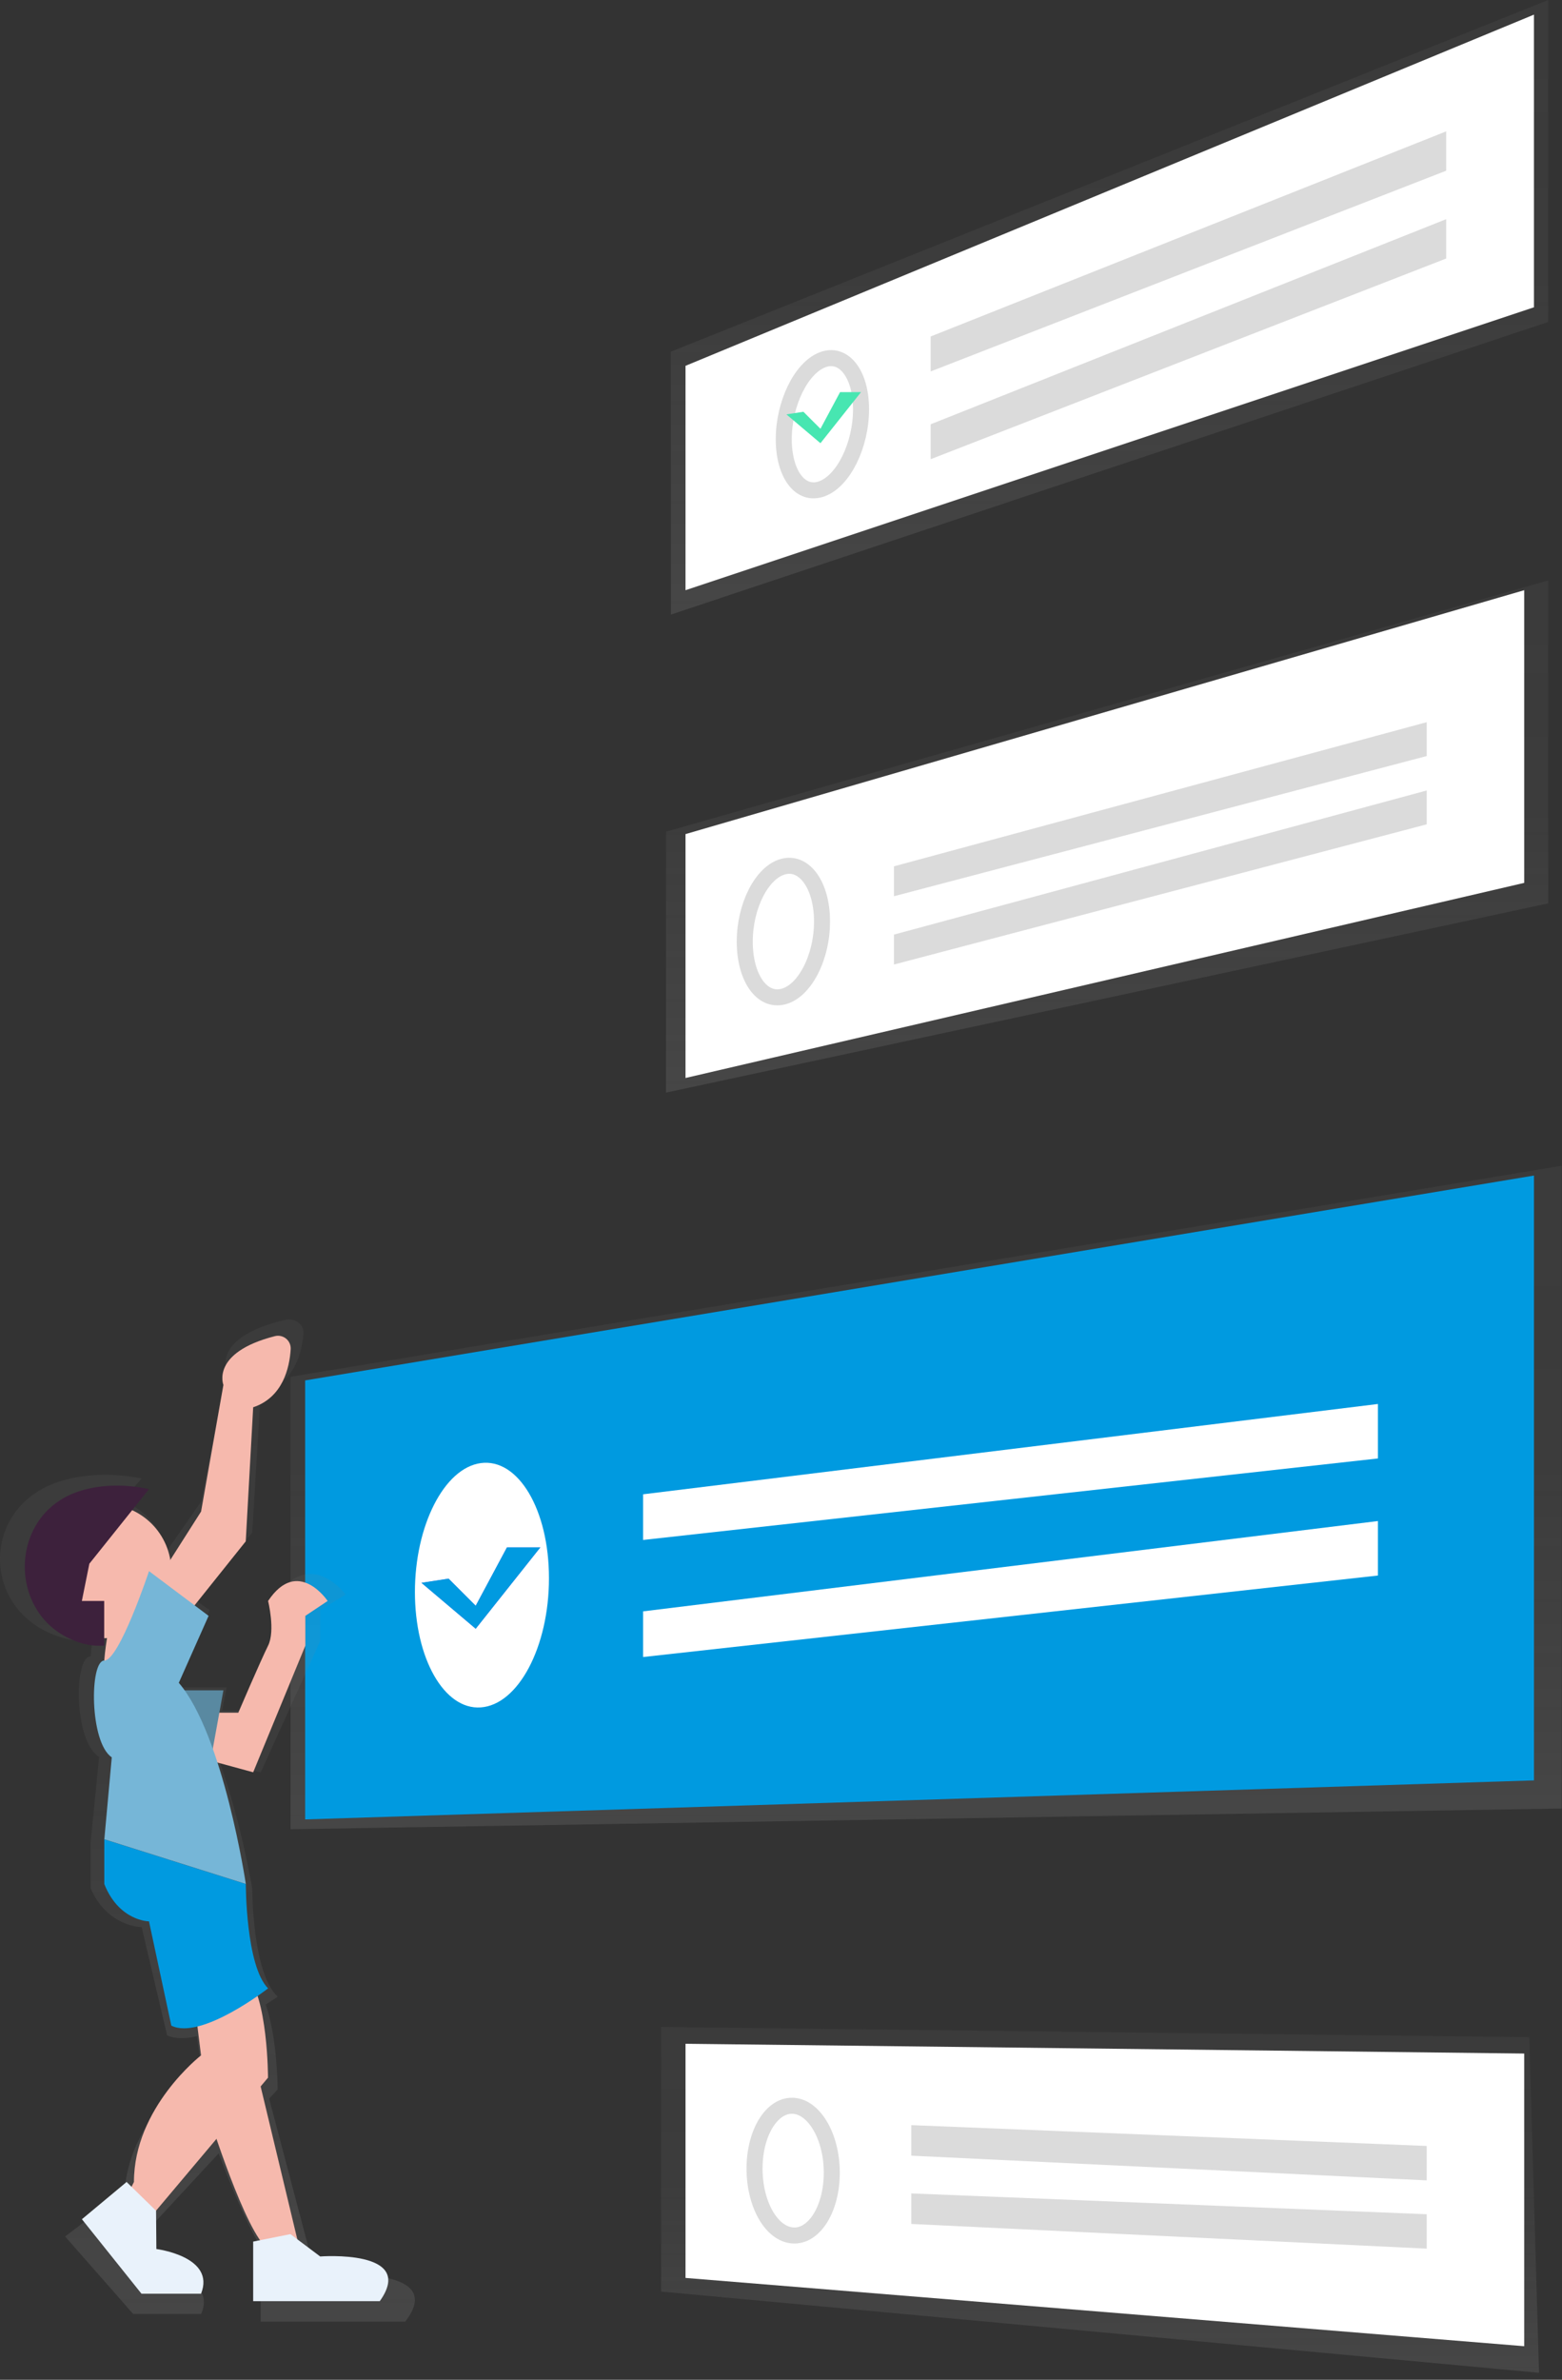 <?xml version="1.0" encoding="UTF-8"?>
<svg width="195px" height="297px" viewBox="0 0 195 297" version="1.1" xmlns="http://www.w3.org/2000/svg" xmlns:xlink="http://www.w3.org/1999/xlink">
    <rect x="0" y="0" width="195" height="297" fill="#333333" stroke="none"/>
    <!-- Generator: Sketch 52.2 (67145) - http://www.bohemiancoding.com/sketch -->
    <title>no questions empty state</title>
    <desc>Created with Sketch.</desc>
    <defs>
        <linearGradient x1="50.001%" y1="100%" x2="50.001%" y2="0%" id="linearGradient-1">
            <stop stop-color="#808080" stop-opacity="0.25" offset="0%"></stop>
            <stop stop-color="#808080" stop-opacity="0.12" offset="54%"></stop>
            <stop stop-color="#808080" stop-opacity="0.1" offset="100%"></stop>
        </linearGradient>
        <linearGradient x1="49.998%" y1="100%" x2="49.998%" y2="0%" id="linearGradient-2">
            <stop stop-color="#808080" stop-opacity="0.25" offset="0%"></stop>
            <stop stop-color="#808080" stop-opacity="0.12" offset="54%"></stop>
            <stop stop-color="#808080" stop-opacity="0.1" offset="100%"></stop>
        </linearGradient>
        <linearGradient x1="50.002%" y1="100%" x2="50.002%" y2="0%" id="linearGradient-3">
            <stop stop-color="#808080" stop-opacity="0.25" offset="0%"></stop>
            <stop stop-color="#808080" stop-opacity="0.12" offset="54%"></stop>
            <stop stop-color="#808080" stop-opacity="0.1" offset="100%"></stop>
        </linearGradient>
        <linearGradient x1="49.997%" y1="99.972%" x2="49.997%" y2="-0.008%" id="linearGradient-4">
            <stop stop-color="#808080" stop-opacity="0.25" offset="0%"></stop>
            <stop stop-color="#808080" stop-opacity="0.12" offset="54%"></stop>
            <stop stop-color="#808080" stop-opacity="0.1" offset="100%"></stop>
        </linearGradient>
    </defs>
    <g id="Page-1" stroke="none" stroke-width="1" fill="none" fill-rule="evenodd">
        <g id="Desktop-HD" transform="translate(-839, -330)">
            <g id="Group" transform="translate(697, 330)">
                <g id="no-questions-empty-state" transform="translate(142, 0)">
                    <polygon id="Shape" fill="url(#linearGradient-1)" fill-rule="nonzero" points="194.965 145.484 36.27 171.831 36.27 228.288 194.965 225.703"></polygon>
                    <polygon id="Shape" fill="#009AE0" fill-rule="nonzero" points="38.096 172.276 191.5 146.709 191.5 222.193 38.096 227.063"></polygon>
                    <polygon id="Shape" fill="url(#linearGradient-2)" fill-rule="nonzero" points="193.281 72.44 83.146 103.792 83.146 136.358 193.281 112.741"></polygon>
                    <polygon id="Shape" fill="#FFFFFF" fill-rule="nonzero" points="190.282 73.658 85.579 104.095 85.579 134.533 190.282 110.184"></polygon>
                    <path d="M102.622,114.998 C102.622,119.523 100.43,123.727 97.752,124.382 C95.074,125.038 92.975,121.966 92.975,117.518 C92.975,113.069 95.101,108.889 97.752,108.158 C100.403,107.426 102.622,110.474 102.622,114.998 Z" id="Shape" stroke="#DBDBDB" stroke-width="2"></path>
                    <polygon id="Shape" fill="#DBDBDB" fill-rule="nonzero" points="178.109 94.356 111.602 111.851 111.602 108.116 178.109 90.128"></polygon>
                    <polygon id="Shape" fill="#DBDBDB" fill-rule="nonzero" points="178.109 102.877 111.602 120.372 111.602 116.638 178.109 98.653"></polygon>
                    <path d="M68.533,196.96 C68.533,188.384 64.678,181.957 60.012,182.596 C55.439,183.224 51.798,190.424 51.798,198.689 C51.798,206.955 55.439,213.402 60.012,213.085 C64.695,212.761 68.533,205.54 68.533,196.96 Z" id="Shape" fill="#FFFFFF" fill-rule="nonzero"></path>
                    <polygon id="Shape" fill="#FFFFFF" fill-rule="nonzero" points="172.021 182.016 80.285 192.187 80.285 186.489 172.021 175.217"></polygon>
                    <polygon id="Shape" fill="#FFFFFF" fill-rule="nonzero" points="172.021 196.626 80.285 206.797 80.285 201.098 172.021 189.826"></polygon>
                    <polygon id="Shape" fill="url(#linearGradient-3)" fill-rule="nonzero" points="190.914 254.239 82.535 252.965 82.535 285.987 192.132 296.124"></polygon>
                    <polygon id="Shape" fill="#FFFFFF" fill-rule="nonzero" points="190.282 256.282 85.579 255.063 85.579 284.286 190.282 292.807"></polygon>
                    <path d="M103.84,271.15 C103.84,275.664 101.648,279.171 98.97,278.985 C96.292,278.798 94.197,275.071 94.197,270.639 C94.197,266.208 96.323,262.701 98.974,262.801 C101.624,262.901 103.84,266.636 103.84,271.15 Z" id="Shape" stroke="#DBDBDB" stroke-width="2"></path>
                    <polygon id="Shape" fill="#DBDBDB" fill-rule="nonzero" points="178.109 272.11 113.766 269.028 113.766 265.217 178.109 267.816"></polygon>
                    <polygon id="Shape" fill="#DBDBDB" fill-rule="nonzero" points="178.109 280.631 113.766 277.549 113.766 273.739 178.109 276.337"></polygon>
                    <polygon id="Shape" fill="url(#linearGradient-3)" fill-rule="nonzero" points="193.281 0 83.753 43.891 83.753 76.702 193.281 40.177"></polygon>
                    <polygon id="Shape" fill="#FFFFFF" fill-rule="nonzero" points="191.5 1.826 85.579 45.654 85.579 73.658 191.5 38.351"></polygon>
                    <path d="M107.492,51.08 C107.492,55.566 105.3,60.005 102.622,60.995 C99.944,61.986 97.845,59.201 97.845,54.807 C97.845,50.414 99.971,45.996 102.622,44.926 C105.272,43.856 107.492,46.593 107.492,51.08 Z" id="Shape" stroke="#DBDBDB" stroke-width="2"></path>
                    <polygon id="Shape" fill="#DBDBDB" fill-rule="nonzero" points="180.542 21.305 116.185 46.355 116.185 41.992 180.542 16.394"></polygon>
                    <polygon id="Shape" fill="#DBDBDB" fill-rule="nonzero" points="180.542 32.263 116.185 57.309 116.185 52.95 180.542 27.352"></polygon>
                    <path d="M42.089,283.923 L38.827,281.701 L33.602,261.907 L34.658,260.765 C34.658,260.765 34.658,254.38 33.171,250.166 C34.092,249.583 34.669,249.186 34.669,249.186 C31.486,246.29 31.486,235.677 31.486,235.677 C31.486,235.677 30.137,227.505 27.442,219.936 L32.546,221.202 L39.973,204.798 L39.973,200.933 L43.155,199.004 C43.155,199.004 38.91,193.212 34.665,199.004 C34.665,199.004 35.725,202.862 34.665,204.795 C33.606,206.728 30.42,213.478 30.42,213.478 L27.718,213.478 L28.297,210.583 L22.751,210.583 C22.482,210.238 22.209,209.917 21.93,209.616 L26.175,200.933 L24.187,199.576 L31.483,191.293 L32.543,173.923 C36.76,172.646 37.72,168.825 37.885,166.392 C37.961,165.281 36.808,164.435 35.621,164.711 C26.461,166.848 28.301,171.027 28.301,171.027 L25.112,187.407 L20.725,193.692 C20.194,190.817 18.116,188.429 15.289,187.248 L17.685,184.525 C17.685,184.525 12.269,183.21 7.124,184.991 C-2.385,188.277 -2.364,200.867 7.124,204.17 C8.463,204.663 9.889,204.874 11.313,204.791 L11.313,203.825 C11.448,203.825 11.579,203.825 11.71,203.808 C11.548,204.705 11.396,205.72 11.317,206.721 C9.194,206.721 9.194,217.337 12.376,219.266 L11.317,229.883 L11.317,235.674 C13.439,240.506 17.685,240.506 17.685,240.506 L20.863,254.018 C21.871,254.477 23.183,254.442 24.591,254.125 L25.105,257.876 C25.105,257.876 15.555,264.631 15.555,274.28 L15.21,274.912 L14.496,274.28 L8.128,279.112 L16.618,288.776 L25.108,288.776 C27.231,283.944 18.741,282.985 18.741,282.985 L18.699,278.025 L27.303,268.734 C28.763,272.617 31.366,279.071 33.516,281.849 L32.546,282.025 L32.546,289.746 L50.579,289.746 C55.884,282.957 42.089,283.923 42.089,283.923 Z" id="Shape" fill="url(#linearGradient-4)" fill-rule="nonzero"></path>
                    <path d="M13.895,201.706 C13.895,201.706 11.79,210.548 13.895,211.811 L20.211,208.015 L16,200.015 L13.895,201.706 Z" id="Shape" fill="#F6B9AD" fill-rule="nonzero"></path>
                    <path d="M37.185,279.751 L31.607,256.51 L26.04,263.944 C26.04,263.944 30.689,278.819 33.478,280.676 L37.185,279.751 Z" id="Shape" fill="#F6B9AD" fill-rule="nonzero"></path>
                    <path d="M40.905,199.801 C40.905,199.801 37.188,194.223 33.468,199.801 C33.468,199.801 34.396,203.518 33.468,205.378 C32.539,207.238 29.75,213.744 29.75,213.744 L21.381,213.744 L21.381,218.393 L31.607,221.182 L38.12,205.378 L38.12,201.658 L40.905,199.801 Z" id="Shape" fill="#F6B9AD" fill-rule="nonzero"></path>
                    <polygon id="Shape" fill="#5989A1" fill-rule="nonzero" points="27.89 210.955 26.03 221.182 18.592 219.322 18.592 210.955"></polygon>
                    <circle id="Oval" fill="#F6B9AD" fill-rule="nonzero" cx="13.015" cy="196.08" r="8.366"></circle>
                    <path d="M11.155,195.152 L18.592,185.854 C18.592,185.854 13.847,184.587 9.339,186.303 C1.011,189.468 1.025,201.582 9.339,204.778 C10.501,205.251 11.756,205.457 13.008,205.378 L13.008,199.801 L10.219,199.801 L11.155,195.152 Z" id="Shape" fill="#3D213C" fill-rule="nonzero"></path>
                    <path d="M31.607,175.628 L30.679,192.36 L23.241,201.658 L18.592,198.869 L25.102,188.643 L27.89,172.839 C27.89,172.839 26.278,168.811 34.306,166.754 C34.796,166.626 35.318,166.739 35.71,167.059 C36.103,167.379 36.318,167.867 36.291,168.373 C36.142,170.716 35.304,174.396 31.607,175.628 Z" id="Shape" fill="#F6B9AD" fill-rule="nonzero"></path>
                    <path d="M24.17,249.072 L25.098,256.51 C25.098,256.51 16.722,263.015 16.722,272.31 L15.793,274.17 L18.582,276.959 L33.457,259.295 C33.457,259.295 33.457,249.068 30.668,246.28 L24.17,249.072 Z" id="Shape" fill="#F6B9AD" fill-rule="nonzero"></path>
                    <path d="M19.483,275.903 L19.521,280.679 C19.521,280.679 26.958,281.608 25.098,286.257 L17.664,286.257 L10.226,276.959 L15.804,272.31 L19.483,275.903 Z" id="Shape" fill="#E9F2FB" fill-rule="nonzero"></path>
                    <path d="M36.256,278.819 L39.973,281.608 C39.973,281.608 52.053,280.679 47.411,287.185 L31.607,287.185 L31.607,279.751 L36.256,278.819 Z" id="Shape" fill="#E9F2FB" fill-rule="nonzero"></path>
                    <path d="M33.468,248.15 C33.468,248.15 25.102,254.66 21.388,252.799 L18.599,239.784 C18.599,239.784 14.882,239.784 13.022,235.135 L13.022,229.548 L30.686,235.125 C30.686,235.125 30.679,245.351 33.468,248.15 Z" id="Shape" fill="#009AE0" fill-rule="nonzero"></path>
                    <path d="M26.04,201.658 L18.603,196.08 C18.603,196.08 14.886,207.235 13.025,207.235 C11.165,207.235 11.165,217.461 13.954,219.315 L13.025,229.541 L30.689,235.118 C30.689,235.118 27.901,216.526 22.323,210.017 L26.04,201.658 Z" id="Shape" fill="#76B6D7" fill-rule="nonzero"></path>
                    <polygon id="Shape" fill="#47E6B1" fill-rule="nonzero" points="98.173 51.715 100.299 51.39 102.425 53.513 104.875 48.936 107.492 48.936 102.425 55.311"></polygon>
                    <polygon id="Shape" fill="#6C63FF" fill-rule="nonzero" points="52.615 197.537 56.001 197.016 59.387 200.401 63.29 193.112 67.456 193.112 59.387 203.266"></polygon>
                    <polygon id="Shape" fill="#009AE0" fill-rule="nonzero" points="52.615 197.537 56.001 197.016 59.387 200.401 63.29 193.112 67.456 193.112 59.387 203.266"></polygon>
                </g>
            </g>
        </g>
    </g>
</svg>